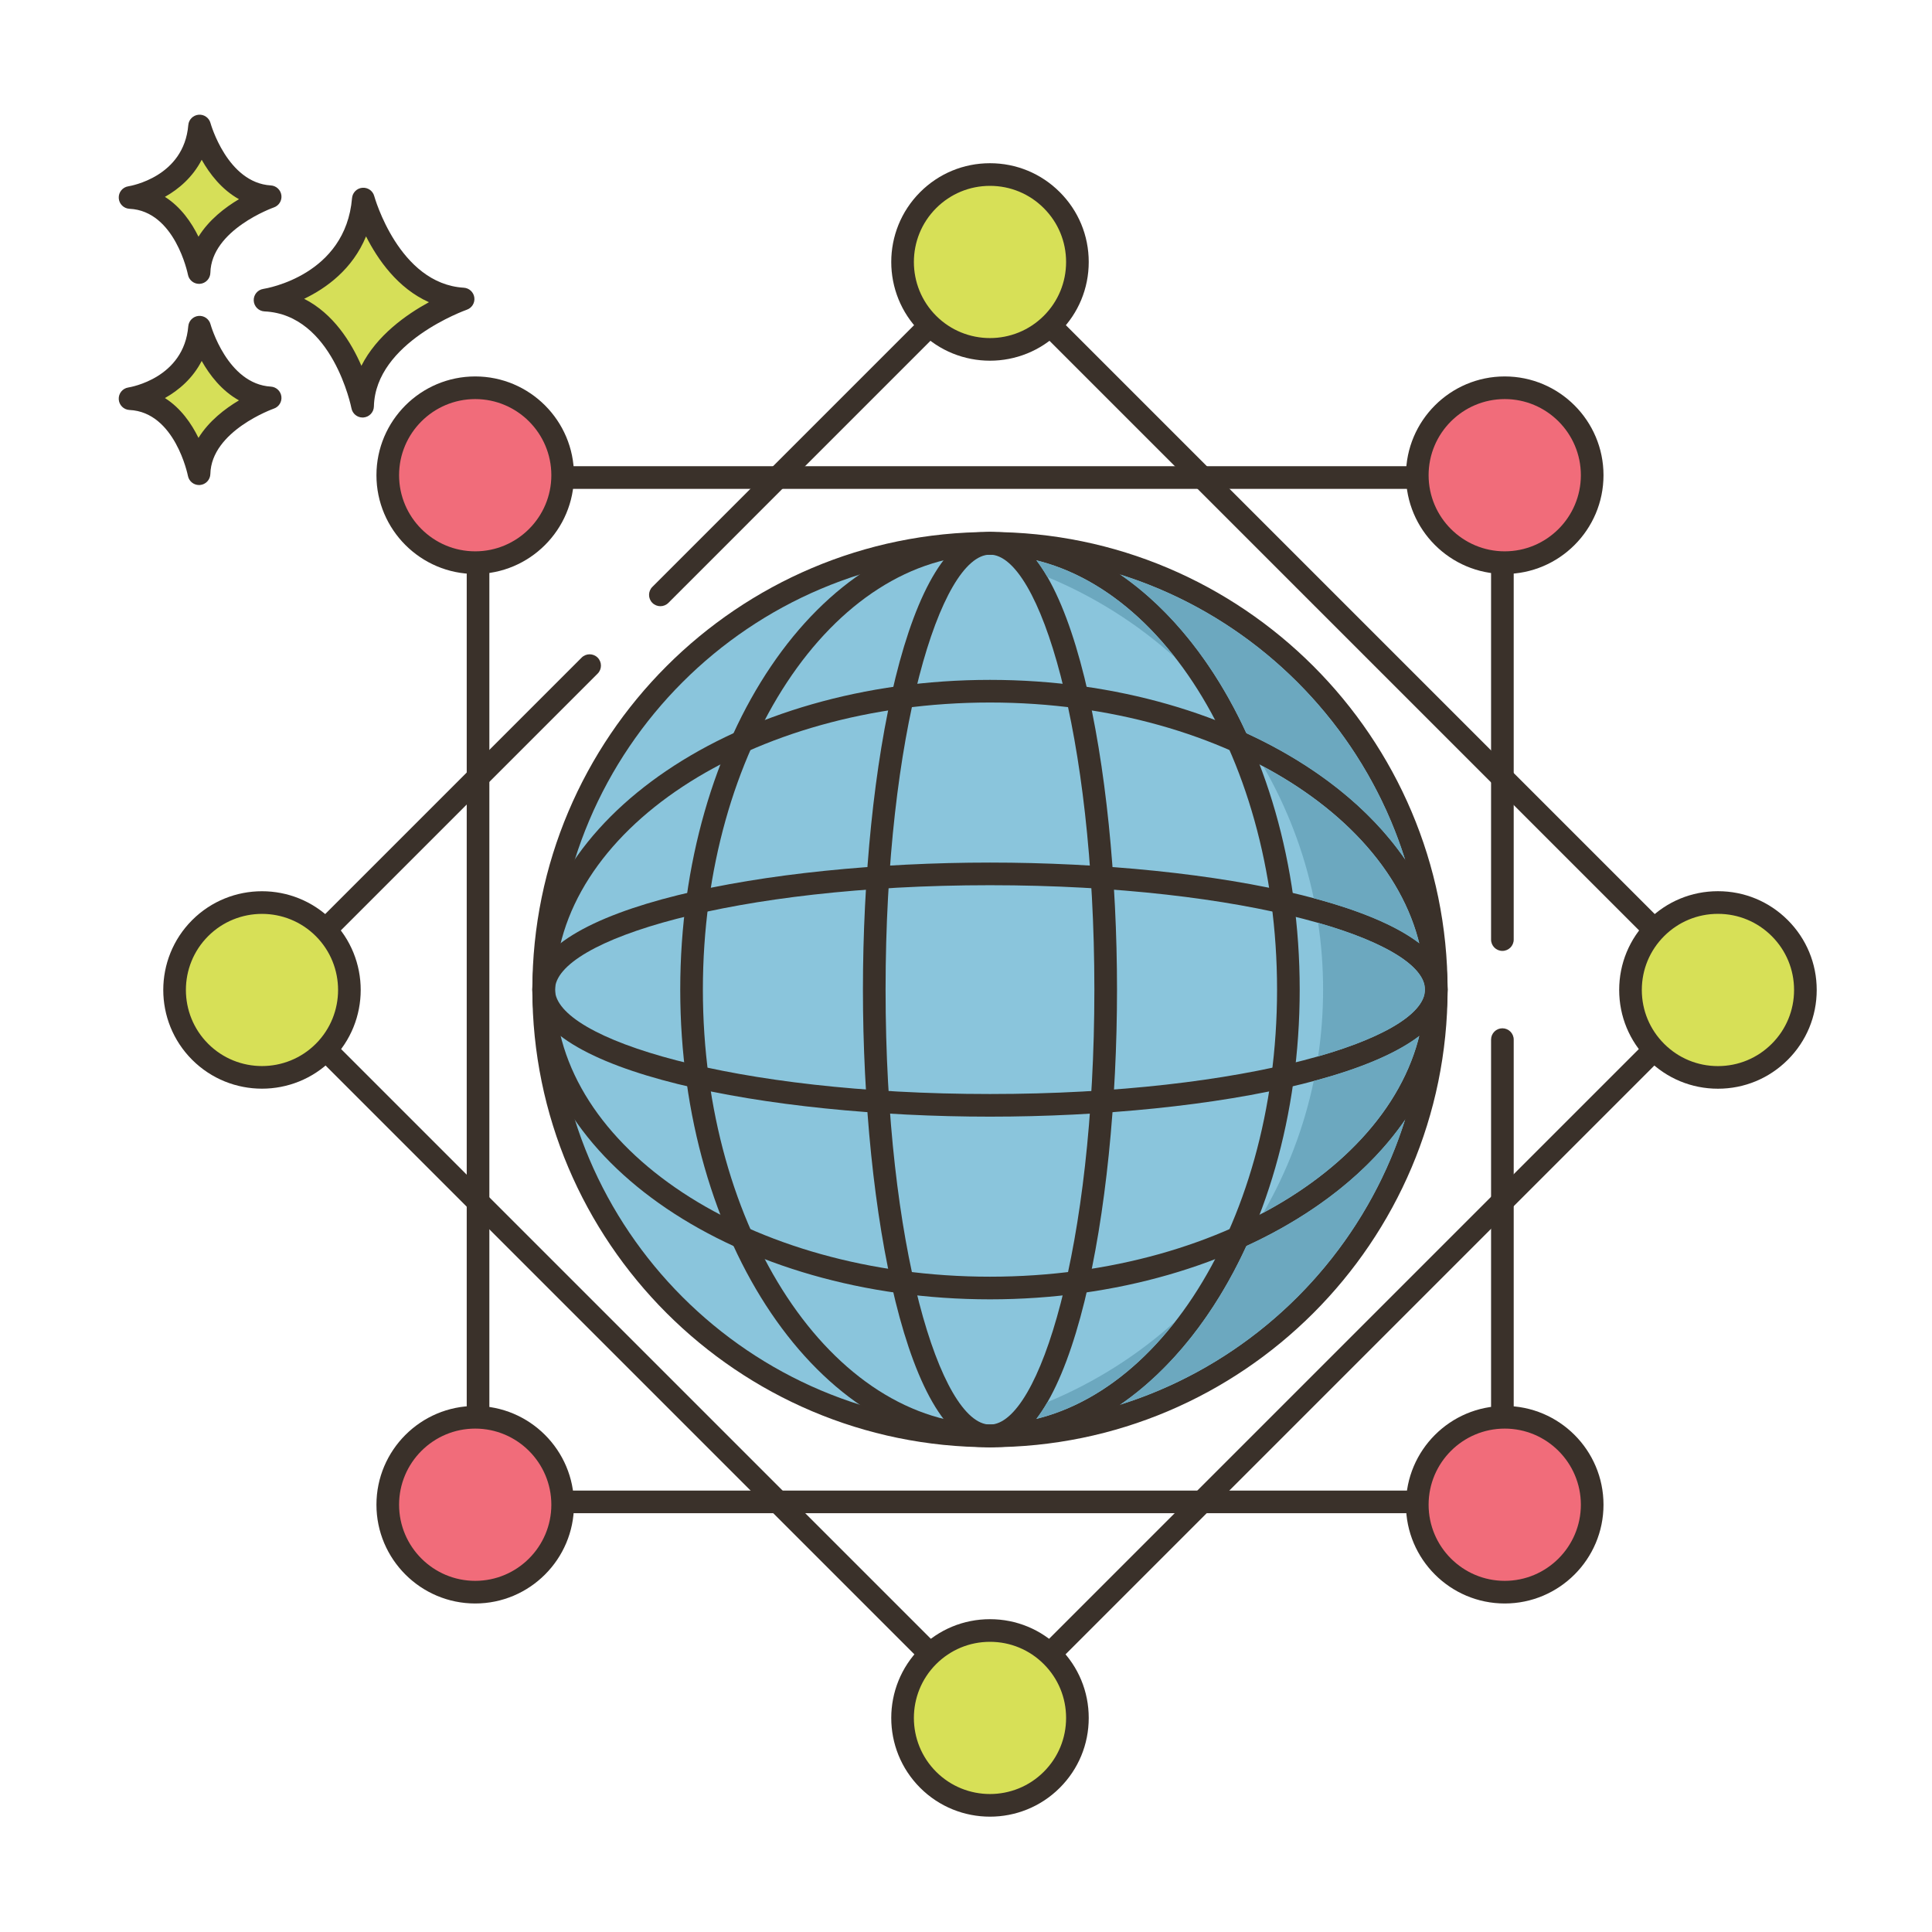 <?xml version="1.0" encoding="utf-8"?>
<!-- Generator: Adobe Illustrator 22.0.1, SVG Export Plug-In . SVG Version: 6.00 Build 0)  -->
<svg version="1.1" id="Layer_1" xmlns="http://www.w3.org/2000/svg" xmlns:xlink="http://www.w3.org/1999/xlink" x="0px" y="0px"
	 viewBox="0 0 256 256" style="enable-background:new 0 0 256 256;" xml:space="preserve">
<style type="text/css">
	.st0{fill:#3A312A;}
	.st1{fill:#F16C7A;}
	.st2{fill:#D7E057;}
	.st3{fill:#F8E4C8;}
	.st4{fill:#89C4DB;}
	.st5{fill-rule:evenodd;clip-rule:evenodd;fill:#F8E4C8;}
	.st6{fill:#87796F;}
	.st7{fill:#D4DB56;}
	.st8{fill:#F59689;}
	.st9{fill:#6CA6BE;}
	.st10{fill:#695B51;}
	.st11{fill:#F7E3C7;}
	.st12{fill:#8AC6DD;}
	.st13{fill:#6CA8BF;}
	.st14{fill:#D6DF58;}
	.st15{fill:#FAE6CA;}
	.st16{fill:#EF6D7A;}
	.st17{fill:#DDC9AC;}
	.st18{fill:#D24E5C;}
	.st19{fill:#6A5C52;}
	.st20{fill:#B9C239;}
	.st21{fill:#FCE8CB;}
	.st22{fill:#DECAAD;}
	.st23{fill:#D5DE58;}
	.st24{fill:#8AC5DC;}
	.st25{fill:#D34E5C;}
	.st26{fill:#ED6E7A;}
	.st27{fill:#B8C136;}
</style>
<g>
	<g>
		<g>
			<path class="st14" d="M48.143,26.375c-0.974,11.564-13.024,13.39-13.024,13.39c10.347,0.487,12.925,14.059,12.925,14.059
				c0.221-9.677,13.321-14.202,13.321-14.202C51.551,39.034,48.143,26.375,48.143,26.375z"/>
		</g>
	</g>
	<g>
		<g>
			<path class="st0" d="M61.454,38.124C52.849,37.61,49.622,26.1,49.59,25.984c-0.191-0.702-0.852-1.164-1.583-1.102
				c-0.725,0.066-1.298,0.642-1.359,1.367c-0.86,10.215-11.313,11.963-11.754,12.032c-0.763,0.115-1.313,0.79-1.273,1.561
				c0.04,0.77,0.657,1.384,1.428,1.421c9.028,0.425,11.498,12.719,11.522,12.843c0.137,0.711,0.759,1.217,1.472,1.217
				c0.042,0,0.084-0.001,0.126-0.005c0.764-0.064,1.357-0.693,1.375-1.459c0.195-8.509,12.192-12.777,12.313-12.819
				c0.675-0.235,1.092-0.915,0.994-1.623C62.752,38.708,62.168,38.167,61.454,38.124z M47.888,48.47
				c-1.357-3.13-3.709-6.908-7.587-8.877c2.931-1.404,6.409-3.913,8.202-8.272c1.551,3.071,4.2,6.88,8.335,8.722
				C53.83,41.683,49.915,44.449,47.888,48.47z"/>
		</g>
	</g>
	<g>
		<g>
			<path class="st14" d="M26.444,43.356c-0.689,8.179-9.212,9.471-9.212,9.471c7.318,0.344,9.142,9.944,9.142,9.944
				c0.156-6.844,9.422-10.045,9.422-10.045C28.855,52.31,26.444,43.356,26.444,43.356z"/>
		</g>
	</g>
	<g>
		<g>
			<path class="st0" d="M35.885,51.228c-5.766-0.345-7.972-8.185-7.994-8.264c-0.19-0.702-0.856-1.168-1.582-1.102
				c-0.726,0.065-1.299,0.642-1.36,1.368c-0.579,6.87-7.646,8.066-7.942,8.113c-0.763,0.115-1.313,0.79-1.273,1.561
				c0.04,0.77,0.657,1.384,1.427,1.421c6.036,0.284,7.724,8.644,7.739,8.726c0.135,0.713,0.759,1.22,1.472,1.22
				c0.042,0,0.083-0.001,0.125-0.005c0.765-0.063,1.358-0.694,1.376-1.461c0.13-5.709,8.332-8.634,8.413-8.662
				c0.677-0.234,1.094-0.913,0.996-1.622C37.185,51.812,36.6,51.271,35.885,51.228z M26.301,58.023
				c-0.924-1.886-2.34-3.947-4.447-5.28c1.855-1.041,3.697-2.629,4.871-4.916c1.057,1.874,2.654,3.955,4.941,5.224
				C29.816,54.151,27.677,55.791,26.301,58.023z"/>
		</g>
	</g>
	<g>
		<g>
			<path class="st14" d="M26.444,16.698c-0.689,8.179-9.212,9.471-9.212,9.471c7.318,0.344,9.142,9.944,9.142,9.944
				c0.156-6.845,9.422-10.045,9.422-10.045C28.855,25.652,26.444,16.698,26.444,16.698z"/>
		</g>
	</g>
	<g>
		<g>
			<path class="st0" d="M35.886,24.57c-5.767-0.345-7.973-8.186-7.994-8.265c-0.19-0.702-0.856-1.169-1.582-1.102
				c-0.726,0.065-1.299,0.642-1.36,1.368c-0.579,6.871-7.646,8.067-7.942,8.114c-0.763,0.115-1.313,0.79-1.273,1.561
				c0.04,0.77,0.657,1.384,1.428,1.421c6.035,0.284,7.723,8.644,7.739,8.726c0.135,0.713,0.759,1.22,1.472,1.22
				c0.042,0,0.083-0.001,0.125-0.005c0.765-0.063,1.358-0.694,1.376-1.461c0.13-5.709,8.332-8.634,8.413-8.662
				c0.676-0.234,1.094-0.913,0.996-1.622C37.185,25.155,36.6,24.613,35.886,24.57z M26.301,31.365
				c-0.924-1.885-2.34-3.947-4.447-5.28c1.856-1.041,3.697-2.63,4.871-4.916c1.057,1.874,2.655,3.954,4.941,5.224
				C29.816,27.494,27.677,29.133,26.301,31.365z"/>
		</g>
	</g>
	<g>
		<g>
			<path class="st0" d="M228.213,130.068l-95.977-95.977c-0.563-0.563-1.559-0.563-2.121,0L86.442,77.765
				c-0.586,0.585-0.586,1.536,0,2.121c0.586,0.586,1.535,0.586,2.121,0l42.612-42.613l93.855,93.855l-93.855,93.855l-93.855-93.855
				l41.87-41.87c0.586-0.585,0.586-1.536,0-2.121c-0.586-0.586-1.535-0.586-2.121,0l-42.93,42.93c-0.586,0.585-0.586,1.536,0,2.121
				l95.976,95.977c0.281,0.281,0.663,0.439,1.061,0.439c0.397,0,0.779-0.158,1.06-0.439l95.977-95.977
				C228.799,131.604,228.799,130.653,228.213,130.068z"/>
		</g>
	</g>
	<g>
		<g>
			
				<ellipse transform="matrix(0.707 -0.707 0.707 0.707 -54.301 131.162)" class="st24" cx="131.176" cy="131.129" rx="59.137" ry="59.137"/>
		</g>
	</g>
	<g>
		<g>
			<path class="st0" d="M131.176,70.492c-33.435,0-60.637,27.202-60.637,60.637c0,33.436,27.202,60.637,60.637,60.637
				c33.435,0,60.638-27.202,60.638-60.637C191.813,97.693,164.611,70.492,131.176,70.492z M131.176,188.766
				c-31.781,0-57.637-25.856-57.637-57.637c0-31.781,25.856-57.637,57.637-57.637c31.781,0,57.638,25.856,57.638,57.637
				C188.813,162.91,162.957,188.766,131.176,188.766z"/>
		</g>
	</g>
	<g>
		<g>
			<path class="st0" d="M131.176,70.492c-22.63,0-41.041,27.202-41.041,60.637c0,33.436,18.411,60.637,41.041,60.637
				s41.041-27.202,41.041-60.637C172.217,97.693,153.806,70.492,131.176,70.492z M131.176,188.766
				c-20.976,0-38.041-25.856-38.041-57.637c0-31.781,17.065-57.637,38.041-57.637s38.041,25.856,38.041,57.637
				C169.217,162.91,152.151,188.766,131.176,188.766z"/>
		</g>
	</g>
	<g>
		<g>
			<path class="st0" d="M131.176,70.492c-10.934,0-16.833,31.242-16.833,60.637c0,29.396,5.9,60.637,16.833,60.637
				s16.834-31.242,16.834-60.637C148.01,101.733,142.109,70.492,131.176,70.492z M131.176,188.766
				c-6.543,0-13.833-23.671-13.833-57.637s7.291-57.637,13.833-57.637c6.543,0,13.834,23.67,13.834,57.637
				S137.719,188.766,131.176,188.766z"/>
		</g>
	</g>
	<g>
		<g>
			<path class="st0" d="M131.176,90.087c-33.435,0-60.637,18.411-60.637,41.041s27.202,41.041,60.637,41.041
				c33.435,0,60.638-18.411,60.638-41.041S164.611,90.087,131.176,90.087z M131.176,169.169c-31.781,0-57.637-17.065-57.637-38.041
				s25.856-38.041,57.637-38.041c31.781,0,57.638,17.065,57.638,38.041S162.957,169.169,131.176,169.169z"/>
		</g>
	</g>
	<g>
		<g>
			<path class="st0" d="M131.176,114.295c-29.395,0-60.637,5.9-60.637,16.833c0,10.934,31.242,16.834,60.637,16.834
				c29.396,0,60.638-5.9,60.638-16.834C191.813,120.195,160.571,114.295,131.176,114.295z M131.176,144.962
				c-33.966,0-57.637-7.291-57.637-13.834c0-6.543,23.67-13.833,57.637-13.833c33.967,0,57.638,7.291,57.638,13.833
				C188.813,137.672,165.143,144.962,131.176,144.962z"/>
		</g>
	</g>
	<g>
		<g>
			<circle class="st2" cx="131.176" cy="34.714" r="11.587"/>
		</g>
	</g>
	<g>
		<g>
			<path class="st0" d="M140.43,25.46c-2.472-2.472-5.759-3.833-9.254-3.833c-3.496,0-6.782,1.361-9.253,3.833
				c-5.103,5.103-5.103,13.405,0,18.507c2.551,2.552,5.902,3.827,9.253,3.827c3.351,0,6.703-1.276,9.254-3.827
				c2.472-2.472,3.833-5.758,3.833-9.254C144.263,31.218,142.901,27.932,140.43,25.46z M138.309,41.847
				c-3.934,3.932-10.332,3.932-14.265,0c-3.933-3.933-3.933-10.332,0-14.265c1.905-1.905,4.438-2.955,7.132-2.955
				c2.694,0,5.227,1.049,7.133,2.955c1.905,1.905,2.954,4.438,2.954,7.132C141.263,37.408,140.214,39.941,138.309,41.847z"/>
		</g>
	</g>
	<g>
		<g>
			<path class="st2" d="M139.369,219.443c-4.525-4.525-11.861-4.525-16.386,0c-4.525,4.525-4.525,11.861,0,16.386
				c4.525,4.525,11.861,4.525,16.386,0C143.894,231.304,143.894,223.968,139.369,219.443z"/>
		</g>
	</g>
	<g>
		<g>
			<path class="st0" d="M140.43,218.383c-2.472-2.472-5.759-3.833-9.254-3.833c-3.496,0-6.782,1.361-9.253,3.833
				c-5.103,5.103-5.103,13.405,0,18.507c2.551,2.552,5.902,3.827,9.253,3.827c3.351,0,6.703-1.276,9.254-3.827
				c2.472-2.472,3.833-5.758,3.833-9.254C144.263,224.141,142.901,220.854,140.43,218.383z M138.309,234.769
				c-3.934,3.932-10.332,3.932-14.265,0c-3.933-3.933-3.933-10.332,0-14.265c1.905-1.905,4.438-2.955,7.132-2.955
				c2.694,0,5.227,1.049,7.133,2.955c1.905,1.905,2.954,4.438,2.954,7.132C141.263,230.331,140.214,232.864,138.309,234.769z"/>
		</g>
	</g>
	<g>
		<g>
			<path class="st2" d="M235.83,122.982c-4.525-4.525-11.861-4.525-16.386,0c-4.525,4.525-4.525,11.861,0,16.386
				c4.525,4.525,11.861,4.525,16.386,0C240.355,134.843,240.355,127.507,235.83,122.982z"/>
		</g>
	</g>
	<g>
		<g>
			<path class="st0" d="M236.891,121.921c-2.472-2.472-5.758-3.833-9.253-3.833c-3.496,0-6.782,1.361-9.254,3.833
				s-3.834,5.758-3.834,9.254c0,3.496,1.362,6.782,3.834,9.253c2.472,2.472,5.758,3.833,9.254,3.833
				c3.495,0,6.781-1.362,9.253-3.833c2.472-2.472,3.833-5.758,3.833-9.253C240.724,127.679,239.362,124.393,236.891,121.921z
				 M234.769,138.308c-1.905,1.905-4.438,2.955-7.133,2.955c-2.694,0-5.227-1.049-7.132-2.955s-2.955-4.438-2.955-7.132
				c0-2.694,1.05-5.228,2.955-7.133s4.438-2.954,7.133-2.954c2.694,0,5.227,1.049,7.132,2.954c1.905,1.905,2.954,4.438,2.954,7.133
				C237.724,133.869,236.675,136.402,234.769,138.308z"/>
		</g>
	</g>
	<g>
		<g>
			<path class="st2" d="M42.908,122.982c-4.525-4.525-11.861-4.525-16.386,0c-4.525,4.525-4.525,11.861,0,16.386
				c4.525,4.525,11.861,4.525,16.386,0C47.433,134.843,47.433,127.507,42.908,122.982z"/>
		</g>
	</g>
	<g>
		<g>
			<path class="st0" d="M43.969,121.921c-5.103-5.103-13.405-5.103-18.508,0c-5.102,5.103-5.102,13.405,0,18.507
				c2.551,2.551,5.902,3.827,9.254,3.827c3.352,0,6.703-1.276,9.254-3.827C49.071,135.326,49.071,127.024,43.969,121.921z
				 M41.848,138.308c-3.934,3.933-10.332,3.933-14.266,0c-3.933-3.933-3.933-10.332,0-14.265c3.933-3.932,10.333-3.932,14.266,0
				C45.78,127.976,45.78,134.375,41.848,138.308z"/>
		</g>
	</g>
	<g>
		<g>
			<path class="st0" d="M199.074,125.999c0.828,0,1.5-0.671,1.5-1.5V63.276c0-0.829-0.672-1.5-1.5-1.5H63.343
				c-0.829,0-1.5,0.671-1.5,1.5v135.731c0,0.829,0.671,1.5,1.5,1.5h135.731c0.828,0,1.5-0.671,1.5-1.5v-61.253
				c0-0.829-0.672-1.5-1.5-1.5c-0.828,0-1.5,0.671-1.5,1.5v59.753H64.843V64.776h132.731v59.723
				C197.574,125.328,198.246,125.999,199.074,125.999z"/>
		</g>
	</g>
	<g>
		<g>
			
				<ellipse transform="matrix(0.383 -0.924 0.924 0.383 64.91 223.078)" class="st1" cx="199.384" cy="62.967" rx="11.587" ry="11.587"/>
		</g>
	</g>
	<g>
		<g>
			<path class="st0" d="M199.385,49.88c-7.216,0-13.087,5.871-13.087,13.087s5.871,13.087,13.087,13.087
				c7.216,0,13.087-5.871,13.087-13.087S206.601,49.88,199.385,49.88z M199.385,73.054c-5.562,0-10.087-4.525-10.087-10.087
				s4.525-10.087,10.087-10.087c5.562,0,10.087,4.525,10.087,10.087S204.946,73.054,199.385,73.054z"/>
		</g>
	</g>
	<g>
		<g>
			
				<ellipse transform="matrix(0.383 -0.924 0.924 0.383 -145.335 181.257)" class="st1" cx="62.968" cy="199.384" rx="11.587" ry="11.587"/>
		</g>
	</g>
	<g>
		<g>
			<path class="st0" d="M62.968,186.297c-7.216,0-13.087,5.871-13.087,13.086c0,7.216,5.871,13.087,13.087,13.087
				s13.087-5.871,13.087-13.087C76.055,192.167,70.184,186.297,62.968,186.297z M62.968,209.47c-5.562,0-10.087-4.525-10.087-10.087
				c0-5.562,4.525-10.086,10.087-10.086s10.087,4.525,10.087,10.086C73.055,204.945,68.53,209.47,62.968,209.47z"/>
		</g>
	</g>
	<g>
		<g>
			
				<ellipse transform="matrix(0.383 -0.924 0.924 0.383 -61.123 307.29)" class="st1" cx="199.384" cy="199.384" rx="11.587" ry="11.587"/>
		</g>
	</g>
	<g>
		<g>
			<path class="st0" d="M199.385,186.297c-7.216,0-13.087,5.871-13.087,13.086c0,7.216,5.871,13.087,13.087,13.087
				c7.216,0,13.087-5.871,13.087-13.087C212.472,192.167,206.601,186.297,199.385,186.297z M199.385,209.47
				c-5.562,0-10.087-4.525-10.087-10.087c0-5.562,4.525-10.086,10.087-10.086c5.562,0,10.087,4.525,10.087,10.086
				C209.472,204.945,204.946,209.47,199.385,209.47z"/>
		</g>
	</g>
	<g>
		<g>
			
				<ellipse transform="matrix(0.383 -0.924 0.924 0.383 -19.303 97.045)" class="st1" cx="62.968" cy="62.967" rx="11.587" ry="11.587"/>
		</g>
	</g>
	<g>
		<g>
			<path class="st0" d="M62.968,49.88c-7.216,0-13.087,5.871-13.087,13.087s5.871,13.087,13.087,13.087s13.087-5.871,13.087-13.087
				S70.184,49.88,62.968,49.88z M62.968,73.054c-5.562,0-10.087-4.525-10.087-10.087S57.406,52.88,62.968,52.88
				s10.087,4.525,10.087,10.087S68.53,73.054,62.968,73.054z"/>
		</g>
	</g>
	<g>
		<g>
			<path class="st13" d="M138.796,185.787c-0.48,0.81-0.96,1.55-1.47,2.21c6.94-1.71,13.25-6.28,18.39-12.89
				C150.766,179.567,145.046,183.197,138.796,185.787z"/>
		</g>
	</g>
	<g>
		<g>
			<path class="st13" d="M137.326,74.257c0.51,0.66,0.99,1.4,1.47,2.21c6.25,2.59,11.97,6.22,16.92,10.68
				C150.576,80.537,144.266,75.967,137.326,74.257z"/>
		</g>
	</g>
	<g>
		<g>
			<path class="st13" d="M167.426,101.597c3.08,5.34,5.35,11.2,6.65,17.42c5.99,1.6,10.86,3.59,13.97,5.96
				C185.726,115.587,178.176,107.347,167.426,101.597z"/>
		</g>
	</g>
	<g>
		<g>
			<path class="st13" d="M165.152,165.104c-4.162,9.056-9.941,16.358-16.715,21.018c17.922-5.638,32.095-19.811,37.733-37.733
				C181.51,155.163,174.208,160.942,165.152,165.104z"/>
		</g>
	</g>
	<g>
		<g>
			<path class="st13" d="M148.437,76.135c6.774,4.66,12.553,11.962,16.715,21.018c9.056,4.162,16.358,9.941,21.018,16.715
				C180.532,95.945,166.359,81.772,148.437,76.135z"/>
		</g>
	</g>
	<g>
		<g>
			<path class="st13" d="M174.076,143.237c-1.3,6.23-3.57,12.1-6.66,17.44c10.75-5.76,18.31-14.01,20.63-23.4
				C184.936,139.647,180.066,141.647,174.076,143.237z"/>
		</g>
	</g>
	<g>
		<g>
			<path class="st13" d="M174.656,122.277c0.44,2.89,0.66,5.84,0.66,8.85c0,3.01-0.22,5.96-0.66,8.85
				c8.98-2.57,14.16-5.79,14.16-8.85C188.816,128.067,183.636,124.847,174.656,122.277z"/>
		</g>
	</g>
</g>
</svg>
